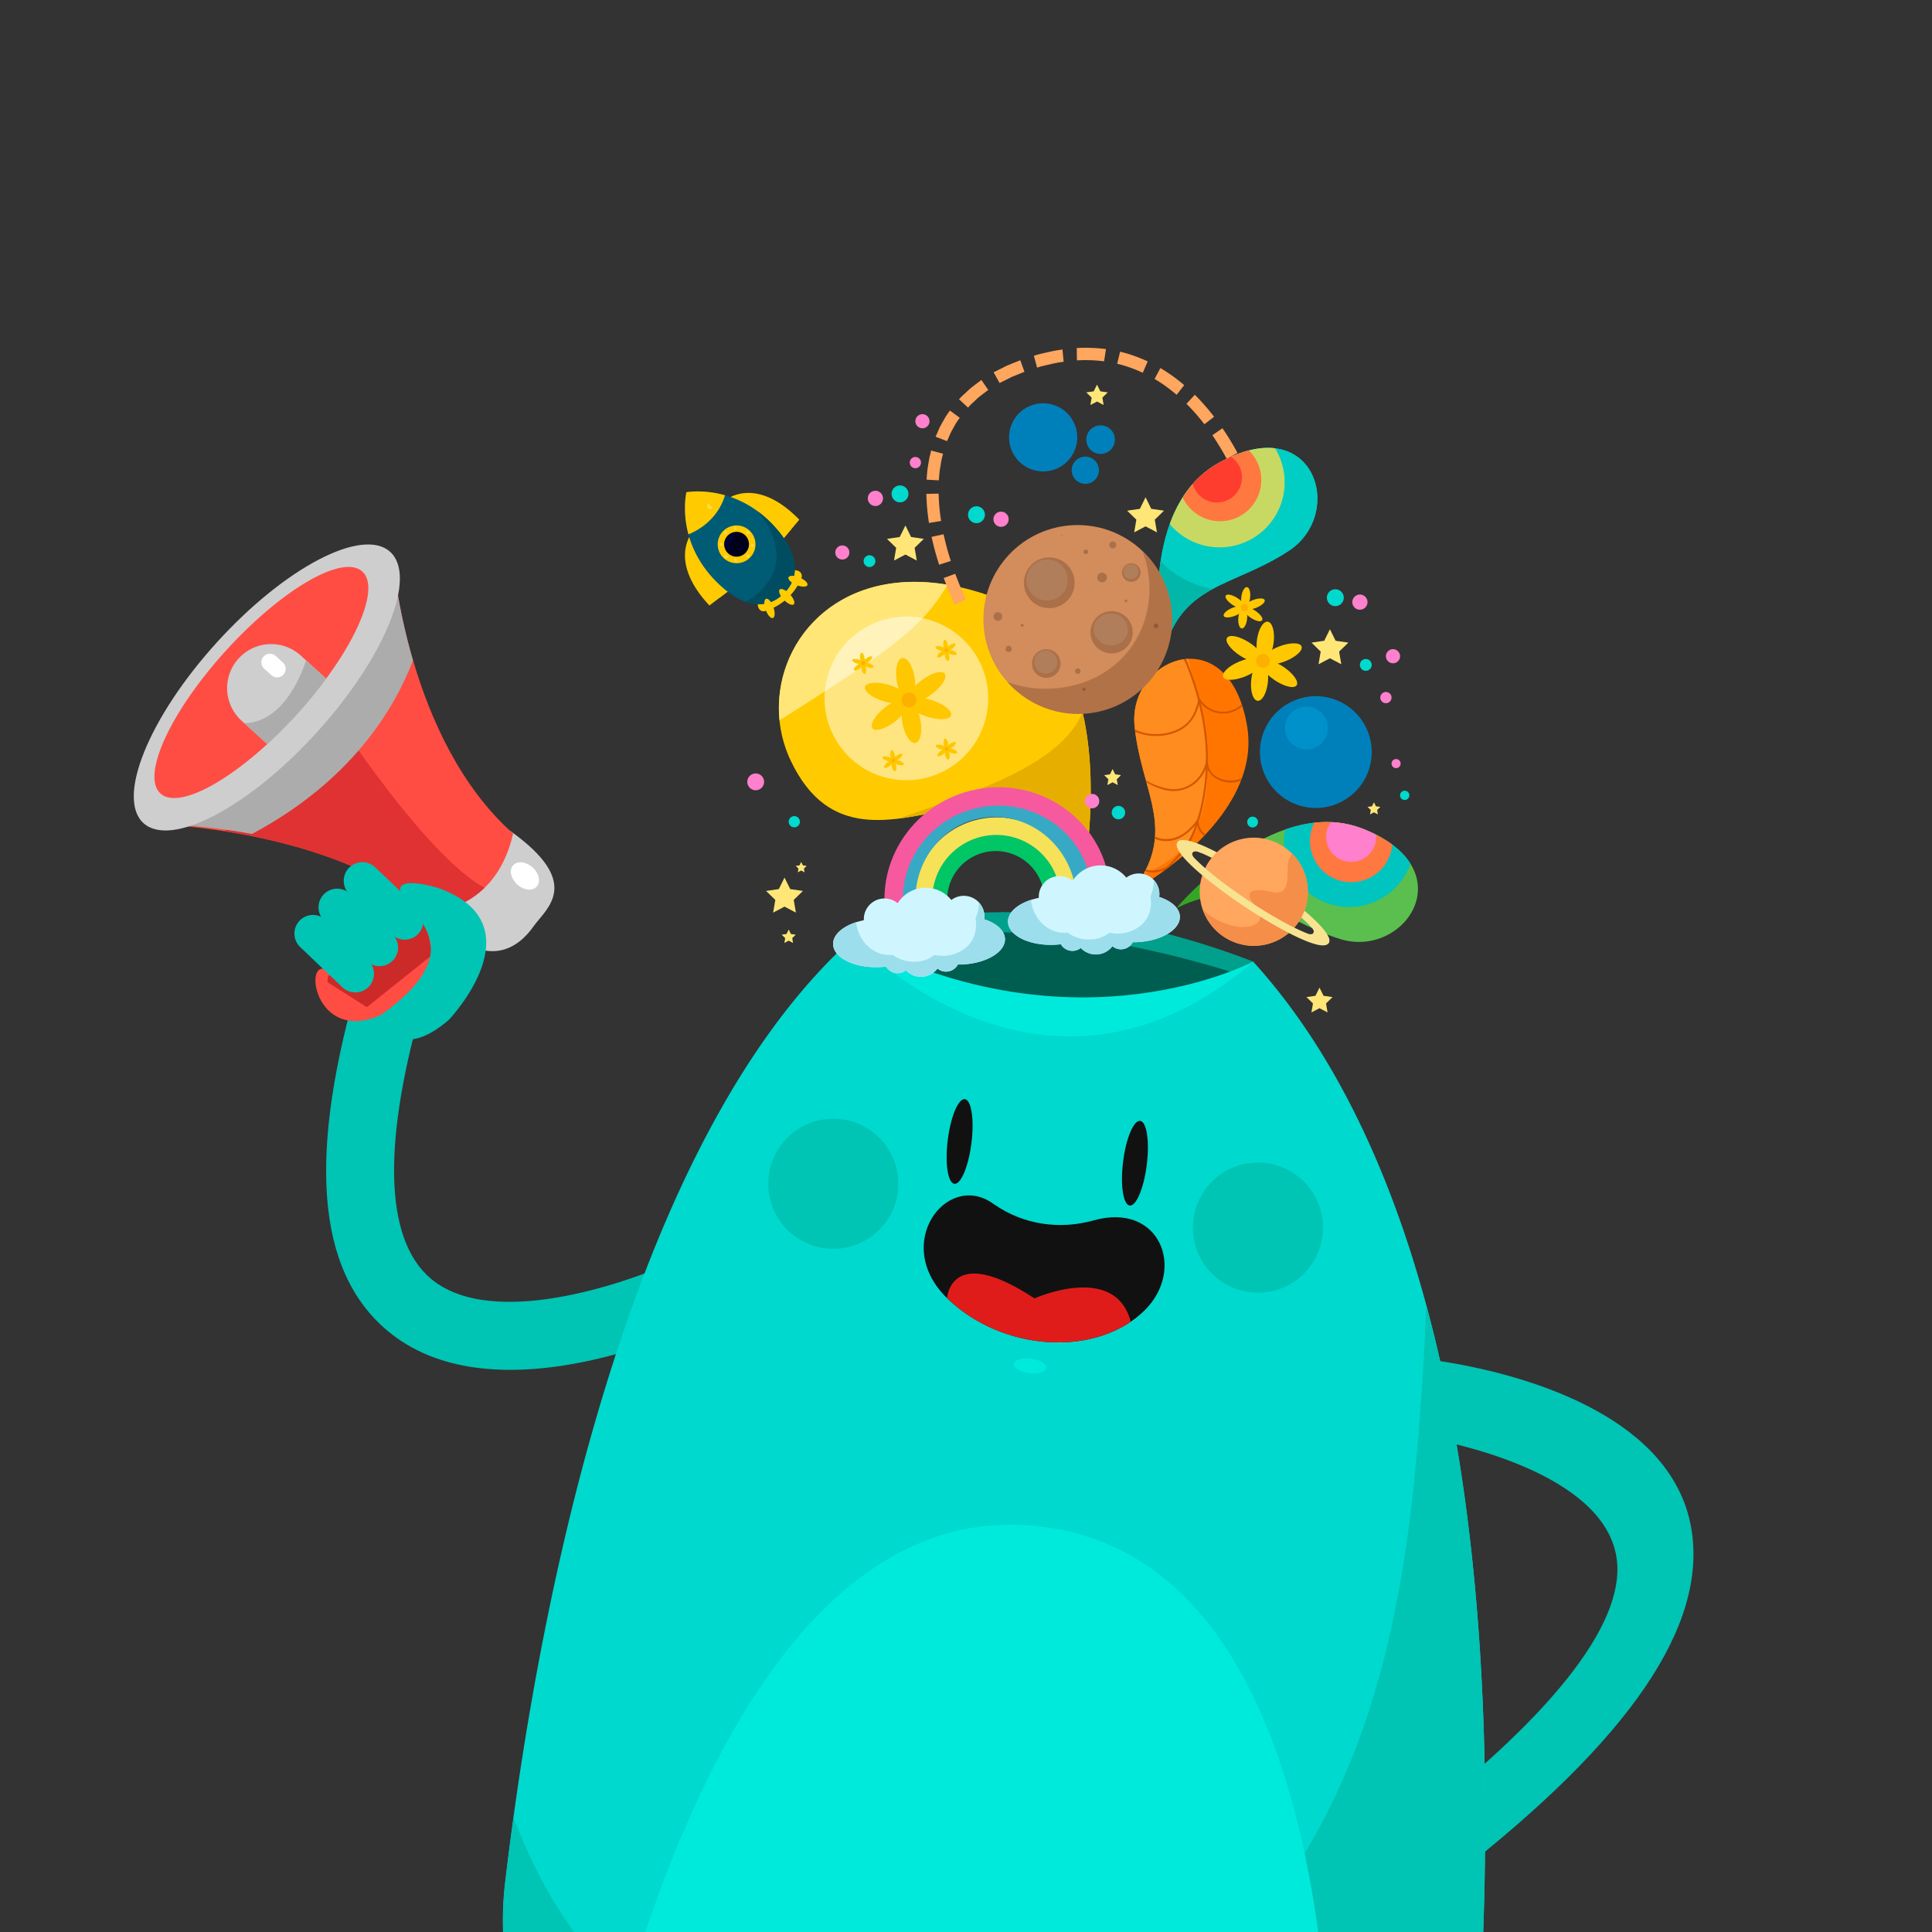 <svg id="youtuber" xmlns="http://www.w3.org/2000/svg" xmlns:xlink="http://www.w3.org/1999/xlink" viewBox="0 0 1200 1200"><rect x="0" y="0" width="1200" height="1200" fill="#333333" stroke="none"/><defs><style>.cls-1{fill:none;}.cls-2{fill:#00cdc4;}.cls-3{clip-path:url(#clip-path);}.cls-4{fill:#5abf4e;}.cls-5{fill:#00c4bf;}.cls-6{fill:#ff783f;}.cls-7{fill:#ff80cc;}.cls-8{fill:#33a623;}.cls-9{fill:#00c4b4;}.cls-10{fill:#00d9cd;}.cls-11{clip-path:url(#clip-path-2);}.cls-12{fill:#00eadc;}.cls-13{fill:#111;}.cls-14{clip-path:url(#clip-path-3);}.cls-15{fill:#e01c1b;}.cls-16{fill:#00a08c;}.cls-17{fill:#005e50;}.cls-18{fill:#ffcb00;}.cls-19{fill:#e6af00;}.cls-20{fill:#ffe677;}.cls-21,.cls-43,.cls-57{fill:#fff;}.cls-21{opacity:0.5;}.cls-22{fill:#ffc700;}.cls-23{fill:#fcb000;}.cls-24{fill:#ff7500;}.cls-25{fill:#ff8c1e;}.cls-26{clip-path:url(#clip-path-4);}.cls-27{fill:#d35700;}.cls-28{fill:#0080bb;}.cls-29{fill:#0091cb;}.cls-30,.cls-51{fill:#ffa65f;}.cls-31{clip-path:url(#clip-path-5);}.cls-32{fill:#c8d963;}.cls-33{fill:#ff3d2f;}.cls-34{fill:#00b7aa;}.cls-35{fill:#005b75;}.cls-36{fill:#004d61;}.cls-37{fill:#00001b;}.cls-38{fill:#000133;}.cls-39{fill:#ffdc37;}.cls-40{fill:#d38c5b;}.cls-41{fill:#b27247;}.cls-42{opacity:0.2;}.cls-43{opacity:0.1;}.cls-44{fill:#00c666;}.cls-45{fill:#f5e259;}.cls-46{fill:#38a9c4;}.cls-47{fill:#f6599e;}.cls-48{fill:#cff6ff;}.cls-49{fill:#9ddeed;}.cls-50{fill:#f8e391;}.cls-51,.cls-52{fill-rule:evenodd;}.cls-52{fill:#f48e48;}.cls-53{fill:#ff4d43;}.cls-54{fill:#cecece;}.cls-55{fill:#e03232;}.cls-56{fill:#acacac;}.cls-58{fill:#cc2929;}</style><clipPath id="clip-path"><path id="SVGID" class="cls-1" d="M731,563.84s59.63-71.16,115.68-49c63.57,25.13,25.93,81-14.41,68.38S773.92,542.58,731,563.84Z"/></clipPath><clipPath id="clip-path-2"><path id="SVGID-2" data-name="SVGID" class="cls-1" d="M773.48,592c77.29,81.29,163.14,255.65,147,627.39a205.45,205.45,0,0,1-131.89,182.87c-106.32,40.65-264.08,65.57-403.76-52.71a205.4,205.4,0,0,1-71-181c18.19-153.18,71.09-453.3,214-584.09C598.59,519.74,707.38,522.5,773.48,592Z"/></clipPath><clipPath id="clip-path-3"><path id="SVGID-3" data-name="SVGID" class="cls-1" d="M679.3,758c-21.17,5.94-43.6,2.71-61.78-9.92l-.86-.61c-28.7-20.17-63,25.29-28.35,58.89s93.09,36.59,122.59,7.57C736.7,788.51,720.49,746.44,679.3,758Z"/></clipPath><clipPath id="clip-path-4"><path id="SVGID-4" data-name="SVGID" class="cls-1" d="M702.87,553.89s81.87-43.75,71.7-103.16c-11.55-67.37-74-42-69.88.08S732.48,516.25,702.87,553.89Z"/></clipPath><clipPath id="clip-path-5"><path id="SVGID-5" data-name="SVGID" class="cls-2" d="M722,408.41s-17.76-91.12,34.73-120.73c59.54-33.58,79.28,30.85,44.06,54.24S732.45,361.69,722,408.41Z"/></clipPath></defs><title>banner-youtuber</title><g class="cls-3"><path class="cls-4" d="M731,563.84s59.63-71.16,115.68-49c63.57,25.13,25.93,81-14.41,68.38S773.92,542.58,731,563.84Z"/><circle class="cls-5" cx="837.99" cy="522.9" r="40.41" transform="translate(-117.03 270.72) rotate(-17.17)"/><circle class="cls-6" cx="839.24" cy="522.28" r="25.63" transform="translate(-48.84 956.36) rotate(-57.94)"/><path class="cls-7" d="M853.67,525.6A15.54,15.54,0,1,1,845,505.39,15.54,15.54,0,0,1,853.67,525.6Z"/><path class="cls-8" d="M777.24,543.16a54.31,54.31,0,0,1-.45-17.84C750.08,541.09,731,563.84,731,563.84c21.83-10.81,37.21-8.88,52.37-2.71A71.85,71.85,0,0,1,777.24,543.16Z"/></g><path class="cls-9" d="M294.45,849.32c64.72,9.25,139.82-26.31,150.45-31.56L426.27,780c-30.83,15.16-119.43,47.25-158.66,14.19-29.2-24.62-30.43-85.74-3.55-176.78l-40.39-11.92c-32.9,111.44-27.39,183.71,16.86,220.95C256.15,839.58,274.83,846.51,294.45,849.32Z"/><path class="cls-9" d="M1025.77,901.78c-44.85-46.62-133-57-145.68-58.22l-14.48,46.6c36.63,3.72,133,25.23,138.73,79.44,4.28,40.35-42.43,98.84-135.09,169.14l23.2,34.9c113.43-86.06,165.39-157.59,158.84-218.67C1049,933.4,1039.36,915.92,1025.77,901.78Z"/><path class="cls-10" d="M920.51,1219.42c15.78-364.07-66.24-538.81-142.23-622.23l-.19.13c-23.76,15.45-49.59,28-78,31.9-24.93,3.42-50.85-.27-75.44-4.84-34.14-6.33-70.5-17.83-94.49-42-.8.7-1.59,1.4-2.37,2.11-142.87,130.79-195.77,430.91-214,584.09a205.4,205.4,0,0,0,71,181c139.68,118.28,297.44,93.36,403.76,52.71A205.45,205.45,0,0,0,920.51,1219.42Z"/><path class="cls-9" d="M920.51,1219.42c7.69-177.6-7.89-310.13-34.68-409q-.51,14.7-1.33,29.32c-6.34,112-18.3,226-81,322.27-29.22,44.84-66.47,81.82-116.06,103.29-46.7,20.21-98.38,25.93-148.84,23.3-46.09-2.4-92-13.1-130.81-39-32.88-21.9-57.49-53.68-74.91-88.8-5.16-10.41-9.75-21-13.89-31.86-1.94,14-3.63,27.32-5.09,39.63a205.4,205.4,0,0,0,71,181c139.68,118.28,297.44,93.36,403.76,52.71A205.45,205.45,0,0,0,920.51,1219.42Z"/><g class="cls-11"><path class="cls-12" d="M361,1357.73s68.09-436.52,286-409.51c221.16,27.4,176.46,474.42,176.46,474.42S518.92,1521.81,361,1357.73Z"/></g><path class="cls-13" d="M603.39,709.91c-1.8,14.52-6.55,25.88-10.61,25.37s-5.91-12.68-4.11-27.19,6.56-25.88,10.62-25.38S605.19,695.39,603.39,709.91Z"/><path class="cls-13" d="M712.29,723.4c-1.8,14.52-6.56,25.88-10.62,25.38s-5.9-12.68-4.1-27.2,6.55-25.88,10.61-25.38S714.09,708.89,712.29,723.4Z"/><path class="cls-13" d="M679.3,758c-21.17,5.94-43.6,2.71-61.78-9.92l-.86-.61c-28.7-20.17-63,25.29-28.35,58.89s93.09,36.59,122.59,7.57C736.7,788.51,720.49,746.44,679.3,758Z"/><g class="cls-14"><path class="cls-15" d="M588.07,807.67s.66-36.66,54.45-1.22c0,0,50.82-22.82,60,15.26C702.56,821.71,650.91,862.1,588.07,807.67Z"/></g><path class="cls-9" d="M821.62,765.37a40.39,40.39,0,1,1-33.24-42.65A40.39,40.39,0,0,1,821.62,765.37Z"/><path class="cls-9" d="M557.86,738.15a40.39,40.39,0,1,1-33.24-42.65A40.4,40.4,0,0,1,557.86,738.15Z"/><path class="cls-12" d="M629.7,847.11c-.31,2.49,3.94,5.06,9.48,5.75s10.3-.77,10.61-3.26-3.94-5.05-9.49-5.74S630,844.63,629.7,847.11Z"/><path class="cls-16" d="M530.2,582.41s94.33-44.14,248.08,14.78C778.28,597.19,668.26,696,530.2,582.41Z"/><path class="cls-17" d="M543.33,591.61s69.18-35.49,224.23,12.93C767.56,604.54,684.54,679.73,543.33,591.61Z"/><path class="cls-18" d="M667.76,571.88S711.62,403.11,613,369.45,463.71,414.89,491.19,472.58C538.84,572.62,650.62,419.22,667.76,571.88Z"/><path class="cls-19" d="M669.51,448.09c-7.14,12.09-18.36,20.33-30.26,27.3-15.71,9.21-32.83,15.84-49.92,22Q573.6,503,557.79,508.48c47.57-5.67,98.81-36,110,63.4,0,0,18.26-70.34,4.67-129.26C671.54,444.46,670.58,446.28,669.51,448.09Z"/><path class="cls-20" d="M506.67,433.05c15.64-10.22,31.64-20.15,46.44-31.6,13.55-10.48,23.65-19.69,32.63-33.73.68-1.06,1.34-2.14,2-3.23l.33-.58c.13-.25.24-.5.36-.74-69.63-11.68-109,37-104.25,84.21C491.73,442.72,499.22,437.92,506.67,433.05Z"/><circle class="cls-21" cx="562.96" cy="433.83" r="50.82" transform="translate(-147.74 428.1) rotate(-37.16)"/><path class="cls-22" d="M568.1,421c1.14,7.29-.45,13.58-3.53,14.06s-6.51-5-7.64-12.32.45-13.57,3.53-14.05S567,413.73,568.1,421Z"/><path class="cls-22" d="M579.09,430.91c-6.16,4.75-12.73,6.78-14.68,4.54s1.45-7.89,7.61-12.63,12.73-6.78,14.68-4.54S585.24,426.17,579.09,430.91Z"/><path class="cls-22" d="M575.33,445c-7.38-2.47-12.46-6.7-11.36-9.45s8-3,15.37-.5,12.46,6.7,11.36,9.45S582.71,447.44,575.33,445Z"/><path class="cls-22" d="M560.54,449.34c-1.33-7.25.08-13.57,3.16-14.13s6.64,4.88,8,12.13-.08,13.57-3.15,14.12S561.88,456.59,560.54,449.34Z"/><path class="cls-22" d="M549.29,439.71c6-4.88,12.54-7.07,14.56-4.88s-1.25,7.92-7.27,12.8S544,454.7,542,452.51,543.26,444.59,549.29,439.71Z"/><path class="cls-22" d="M552.66,425.57c7.45,2.3,12.65,6.4,11.62,9.17s-7.91,3.17-15.36.87-12.65-6.4-11.62-9.17S545.21,423.28,552.66,425.57Z"/><path class="cls-23" d="M569.11,433.78a4.61,4.61,0,1,1-5.2-3.53A4.45,4.45,0,0,1,569.11,433.78Z"/><path class="cls-22" d="M537,408.51c.28,1.81-.11,3.37-.88,3.49s-1.62-1.25-1.9-3.06.11-3.37.88-3.49S536.7,406.7,537,408.51Z"/><path class="cls-22" d="M539.71,411c-1.53,1.18-3.16,1.68-3.65,1.13s.36-2,1.89-3.14,3.17-1.69,3.65-1.13S541.24,409.79,539.71,411Z"/><path class="cls-22" d="M538.78,414.46c-1.84-.61-3.1-1.66-2.83-2.34s2-.74,3.82-.13,3.1,1.67,2.83,2.35S540.61,415.08,538.78,414.46Z"/><path class="cls-22" d="M535.1,415.55c-.33-1.8,0-3.37.78-3.51s1.66,1.21,2,3,0,3.38-.79,3.51S535.43,417.35,535.1,415.55Z"/><path class="cls-22" d="M532.3,413.16c1.5-1.22,3.12-1.76,3.62-1.22s-.31,2-1.81,3.19-3.12,1.75-3.62,1.21S530.8,414.37,532.3,413.16Z"/><path class="cls-22" d="M533.14,409.64c1.85.57,3.15,1.59,2.89,2.28s-2,.79-3.82.22-3.14-1.59-2.89-2.28S531.29,409.07,533.14,409.64Z"/><path class="cls-23" d="M537.23,411.68a1.15,1.15,0,1,1-1.29-.88A1.11,1.11,0,0,1,537.23,411.68Z"/><path class="cls-22" d="M588.71,400.45c.29,1.81-.11,3.38-.87,3.5s-1.62-1.25-1.9-3.06.11-3.38.87-3.5S588.43,398.64,588.71,400.45Z"/><path class="cls-22" d="M591.44,402.91c-1.53,1.18-3.16,1.69-3.64,1.13s.36-2,1.89-3.14,3.16-1.68,3.65-1.13S593,401.74,591.44,402.91Z"/><path class="cls-22" d="M590.51,406.41c-1.83-.61-3.1-1.67-2.82-2.35s2-.74,3.82-.12,3.1,1.66,2.82,2.34S592.35,407,590.51,406.41Z"/><path class="cls-22" d="M586.83,407.5c-.33-1.81,0-3.38.79-3.52s1.65,1.22,2,3,0,3.37-.78,3.51S587.17,409.3,586.83,407.5Z"/><path class="cls-22" d="M584,405.1c1.49-1.21,3.12-1.76,3.62-1.21s-.31,2-1.81,3.18-3.12,1.76-3.62,1.21S582.54,406.32,584,405.1Z"/><path class="cls-22" d="M584.87,401.59c1.86.57,3.15,1.59,2.89,2.28s-2,.78-3.81.21-3.15-1.59-2.89-2.28S583,401,584.87,401.59Z"/><path class="cls-23" d="M589,403.63a1.14,1.14,0,0,1-2.25.35,1.14,1.14,0,0,1,2.25-.35Z"/><path class="cls-22" d="M588.9,461.72c.28,1.81-.11,3.38-.88,3.5s-1.61-1.25-1.9-3.06.12-3.38.88-3.5S588.62,459.91,588.9,461.72Z"/><path class="cls-22" d="M591.63,464.18c-1.53,1.18-3.16,1.69-3.65,1.13s.37-2,1.9-3.14,3.16-1.68,3.65-1.13S593.16,463,591.63,464.18Z"/><path class="cls-22" d="M590.7,467.68c-1.83-.61-3.1-1.67-2.82-2.35s2-.74,3.82-.12,3.09,1.66,2.82,2.35S592.53,468.29,590.7,467.68Z"/><path class="cls-22" d="M587,468.77c-.33-1.81,0-3.38.79-3.52s1.65,1.22,2,3,0,3.37-.78,3.51S587.35,470.57,587,468.77Z"/><path class="cls-22" d="M584.22,466.37c1.5-1.21,3.12-1.76,3.62-1.21s-.31,2-1.8,3.18-3.12,1.76-3.62,1.22S582.73,467.59,584.22,466.37Z"/><path class="cls-22" d="M585.06,462.86c1.85.57,3.15,1.59,2.89,2.28s-2,.78-3.82.21-3.14-1.59-2.89-2.28S583.21,462.29,585.06,462.86Z"/><path class="cls-23" d="M589.15,464.9a1.15,1.15,0,0,1-2.26.35,1.15,1.15,0,0,1,2.26-.35Z"/><path class="cls-22" d="M555.74,469c.28,1.81-.11,3.38-.88,3.5s-1.61-1.25-1.9-3.06.12-3.38.88-3.5S555.46,467.15,555.74,469Z"/><path class="cls-22" d="M558.47,471.43c-1.53,1.17-3.16,1.68-3.65,1.12s.37-2,1.9-3.14,3.16-1.68,3.65-1.13S560,470.25,558.47,471.43Z"/><path class="cls-22" d="M557.54,474.92c-1.83-.61-3.1-1.67-2.82-2.35s2-.74,3.82-.12,3.1,1.66,2.82,2.35S559.38,475.53,557.54,474.92Z"/><path class="cls-22" d="M553.86,476c-.33-1.81,0-3.38.79-3.52s1.65,1.22,2,3,0,3.37-.78,3.51S554.19,477.81,553.86,476Z"/><path class="cls-22" d="M551.06,473.61c1.5-1.21,3.12-1.76,3.62-1.21s-.3,2-1.8,3.18-3.12,1.76-3.62,1.22S549.57,474.83,551.06,473.61Z"/><path class="cls-22" d="M551.9,470.1c1.85.57,3.15,1.59,2.89,2.28s-2,.78-3.82.21-3.14-1.59-2.88-2.28S550.05,469.53,551.9,470.1Z"/><path class="cls-23" d="M556,472.14a1.14,1.14,0,1,1-1.29-.88A1.11,1.11,0,0,1,556,472.14Z"/><path class="cls-24" d="M702.87,553.89s81.87-43.75,71.7-103.16c-11.55-67.37-74-42-69.88.08S732.48,516.25,702.87,553.89Z"/><path class="cls-25" d="M710.55,542.39c64.46-22.9,31.36-111.27,27.62-133.17-18.25.75-35.71,18.69-33.48,41.59C708.35,488.43,727.68,511.1,710.55,542.39Z"/><g class="cls-26"><path class="cls-27" d="M733.42,404.65c0,2.18,2.5,5.9,3.26,7.8q2.07,5.15,3.83,10.39a171.24,171.24,0,0,1,5.89,22.26,137,137,0,0,1,.91,48.29,112.86,112.86,0,0,1-6,22.19c-2.83,7.29-7,12.88-12.35,18.51-9.66,10.16-20,20.57-34.09,23.93-.75.18-.43,1.34.32,1.16,13.77-3.28,24-13.17,33.53-23.1,4.57-4.77,8.93-9.48,11.79-15.51a99.3,99.3,0,0,0,7.11-22.33,134.22,134.22,0,0,0,1.15-46.19,164.1,164.1,0,0,0-5.68-25.14c-1.27-4.11-2.69-8.18-4.23-12.2-.67-1.72-1.36-3.44-2.07-5.14-.48-1.16-2.17-3.68-2.17-4.92a.6.6,0,0,0-1.2,0Z"/><path class="cls-27" d="M701.32,432.89c-3.56,4.51-6.83,9.73-3.56,15.37,3.14,5.42,9.89,7.81,15.73,8.58,7.57,1,16-.47,22.23-5,5.74-4.14,8.26-10.51,9.78-17.19l-1.1.15a17.91,17.91,0,0,0,24.25,6c10-5.75,12.58-17.73,9.28-28.13-.24-.74-1.4-.42-1.16.31,3,9.38,1.11,20.17-7.46,26a16.76,16.76,0,0,1-23.87-4.76.61.61,0,0,0-1.1.14c-1.21,5.31-3,10.77-7,14.64-4.47,4.27-10.78,6.43-16.87,6.88-5.54.4-11.43-.45-16.29-3.22-2.73-1.55-5.49-4.1-6.32-7.26-1.17-4.46,1.78-8.37,4.35-11.63.48-.61-.37-1.46-.85-.85Z"/><path class="cls-27" d="M699.8,470.34c.24,5.62,3.46,9.75,8,12.87,5.42,3.76,12.44,7.38,19.08,8.05,11.5,1.16,21.39-7.17,23.39-18.29l-1.18-.16c-.2,9.8,11.3,15.27,19.82,12.72,11.49-3.44,15.43-15.71,14.62-26.57,0-.77-1.25-.77-1.2,0,.67,9-1.56,18.72-9.81,23.66-8,4.82-22.46,1.41-22.23-9.81,0-.66-1.06-.84-1.18-.16-1.79,10-10.34,18-20.83,17.51-9.93-.48-26.76-8.54-27.25-19.82,0-.77-1.24-.77-1.2,0Z"/><path class="cls-27" d="M710.06,500.7c-4.92,8-.27,17.87,8.29,20.72,10.82,3.61,19.76-3,26-11.2l-1.11-.31c.3,5.15,2.89,9.55,8.22,10.64,6,1.23,11.33-2.36,15.54-6.28.57-.53-.28-1.37-.85-.85-3.12,2.91-6.6,5.58-11,6-6.27.65-10.37-3.49-10.73-9.53a.61.61,0,0,0-1.12-.3c-5.29,6.92-12,12.57-21.3,11.38s-16.37-10.9-10.95-19.68c.41-.66-.63-1.27-1-.61Z"/><path class="cls-27" d="M706.19,532.54c-.91,4.17,1.68,7.61,5.65,8.81,5.53,1.68,11.61-.41,16.06-3.73.61-.46,0-1.5-.61-1a19.27,19.27,0,0,1-9.62,4c-4.7.52-11.72-1.33-10.32-7.69.17-.75-1-1.07-1.16-.32Z"/></g><circle class="cls-28" cx="817.29" cy="467.06" r="34.71" transform="translate(-108.06 294.34) rotate(-19.17)"/><circle class="cls-28" cx="647.89" cy="271.62" r="21.17" transform="translate(163.13 780.1) rotate(-69.11)"/><path class="cls-28" d="M692.4,274.15a8.87,8.87,0,1,1-7.71-9.9A8.87,8.87,0,0,1,692.4,274.15Z"/><path class="cls-28" d="M669.49,285A8.44,8.44,0,1,1,667,296.63,8.44,8.44,0,0,1,669.49,285Z"/><circle class="cls-29" cx="811.46" cy="452.17" r="13.29" transform="translate(-106.31 595.78) rotate(-38.02)"/><path class="cls-22" d="M791.09,399.07c-.84,6.78-3.86,12-6.73,11.64s-4.53-6.15-3.69-12.94,3.85-12,6.73-11.64S791.93,392.28,791.09,399.07Z"/><path class="cls-22" d="M798.37,410.7c-6.7,2.66-13.08,2.81-14.26.31s3.31-6.67,10-9.34,13.09-2.8,14.26-.31S805.07,408,798.37,410.7Z"/><path class="cls-22" d="M791.45,422.29c-6-4.08-9.43-9.15-7.74-11.32s7.88-.62,13.84,3.46,9.42,9.15,7.74,11.32S797.4,426.38,791.45,422.29Z"/><path class="cls-22" d="M777.13,422.43c.66-6.81,3.53-12.1,6.41-11.81s4.69,6,4,12.85-3.53,12.1-6.41,11.81S776.48,429.24,777.13,422.43Z"/><path class="cls-22" d="M769.53,411c6.63-2.83,13-3.12,14.24-.66s-3.12,6.76-9.75,9.58-13,3.12-14.23.66S762.91,413.79,769.53,411Z"/><path class="cls-22" d="M776.14,399.21c6.07,3.94,9.66,8.93,8,11.14s-7.86.81-13.93-3.13-9.66-8.93-8-11.15S770.07,395.26,776.14,399.21Z"/><path class="cls-23" d="M788.73,410.71a4.27,4.27,0,1,1-3.74-4.47A4.13,4.13,0,0,1,788.73,410.71Z"/><path class="cls-22" d="M776.45,371.43c-.44,3.55-2,6.27-3.51,6.08s-2.37-3.21-1.93-6.76,2-6.27,3.52-6.08S776.89,367.88,776.45,371.43Z"/><path class="cls-22" d="M780.26,377.51c-3.5,1.39-6.84,1.46-7.45.16s1.73-3.49,5.23-4.88,6.84-1.47,7.45-.16S783.76,376.11,780.26,377.51Z"/><path class="cls-22" d="M776.64,383.56c-3.11-2.13-4.92-4.78-4-5.91s4.12-.33,7.23,1.81,4.93,4.78,4,5.91S779.76,385.7,776.64,383.56Z"/><path class="cls-22" d="M769.16,383.63c.34-3.55,1.84-6.32,3.35-6.16s2.45,3.15,2.11,6.71-1.84,6.32-3.35,6.17S768.82,387.19,769.16,383.63Z"/><path class="cls-22" d="M765.19,377.65c3.46-1.48,6.79-1.63,7.44-.35s-1.63,3.53-5.09,5-6.79,1.63-7.44.34S761.73,379.12,765.19,377.65Z"/><path class="cls-22" d="M768.64,371.5c3.17,2.06,5.05,4.67,4.2,5.82s-4.1.43-7.27-1.63-5.05-4.67-4.2-5.83S765.48,369.44,768.64,371.5Z"/><path class="cls-23" d="M775.23,377.51a2.24,2.24,0,1,1-2-2.33A2.17,2.17,0,0,1,775.23,377.51Z"/><path class="cls-12" d="M529.6,582.48S647.51,710,778.89,597C778.89,597,669,656.22,529.6,582.48Z"/><path class="cls-30" d="M772.63,289.12l-6.88,3.3a146.36,146.36,0,0,1,6.53,15.76l7.25-2.4A151.38,151.38,0,0,0,772.63,289.12Z"/><path class="cls-30" d="M759.31,266l-6.3,4.31a163,163,0,0,1,8.92,14.65l6.71-3.63A170.25,170.25,0,0,0,759.31,266Z"/><path class="cls-30" d="M742.12,245.2l-5.19,5.61a127.64,127.64,0,0,1,11.16,12.71l6-4.67A136,136,0,0,0,742.12,245.2Z"/><path class="cls-30" d="M720.75,228.61l-3.63,6.76a96.23,96.23,0,0,1,13.7,9.85l4.72-6A103.38,103.38,0,0,0,720.75,228.61Z"/><path class="cls-30" d="M695.72,218.44l-1.84,7.48a84.24,84.24,0,0,1,15.91,5.62l3.07-7.06A91.1,91.1,0,0,0,695.72,218.44Z"/><path class="cls-30" d="M668.79,216.18l.09,7.67a89.73,89.73,0,0,1,16.87.57l1.21-7.6A97.69,97.69,0,0,0,668.79,216.18Z"/><path class="cls-30" d="M642.17,221l2,7.37c2.66-1,5.45-1.44,8.18-2.13a75.26,75.26,0,0,1,8.3-1.53l-.73-7.62a84.33,84.33,0,0,0-8.95,1.63C648,219.42,645,220,642.17,221Z"/><path class="cls-30" d="M617.16,231.24l3.72,6.67,7.57-3.8,7.87-3.18-2.62-7.17c-2.8,1.13-5.62,2.22-8.4,3.4Z"/><path class="cls-30" d="M595.67,248l5.62,5.17a26.41,26.41,0,0,1,2.92-3l3-2.84c2.13-1.79,4.42-3.41,6.62-5.13L609.55,236c-2.42,1.88-4.92,3.65-7.27,5.63l-3.37,3.14A31.45,31.45,0,0,0,595.67,248Z"/><path class="cls-30" d="M581.11,271.25l7.11,2.77,1.69-3.8.84-1.9c.32-.62.68-1.21,1-1.81l2-3.61c.73-1.18,1.59-2.27,2.37-3.41L590,255c-.87,1.27-1.82,2.5-2.63,3.81l-2.29,4c-.37.68-.77,1.34-1.12,2L583,267Z"/><path class="cls-30" d="M575.49,297.91l7.62.46c.31-2.79.38-5.62.94-8.37.23-1.37.43-2.76.69-4.13l1-4.07-7.38-1.95-1.1,4.46c-.29,1.5-.51,3-.77,4.52C575.91,291.84,575.81,294.88,575.49,297.91Z"/><path class="cls-30" d="M577,324.8l7.54-1.2a130.68,130.68,0,0,1-1.54-17l-7.63.16A136.51,136.51,0,0,0,577,324.8Z"/><path class="cls-30" d="M583.3,350.76l7.27-2.34a169.17,169.17,0,0,1-4.48-16.58l-7.46,1.61C579.86,339.32,581.5,345.07,583.3,350.76Z"/><path class="cls-30" d="M593.06,375.52l6.9-3.26c-2.44-5.19-4.65-10.5-6.65-15.88L586.15,359C588.23,364.61,590.52,370.11,593.06,375.52Z"/><path id="SVGID-6" data-name="SVGID" class="cls-2" d="M722,408.41s-17.76-91.12,34.73-120.73c59.54-33.58,79.28,30.85,44.06,54.24S732.45,361.69,722,408.41Z"/><g class="cls-31"><path class="cls-2" d="M722,408.41s-17.76-91.12,34.73-120.73c59.54-33.58,79.28,30.85,44.06,54.24S732.45,361.69,722,408.41Z"/><circle class="cls-32" cx="757.48" cy="299.52" r="40.41" transform="translate(67.38 732.24) rotate(-53.66)"/><circle class="cls-6" cx="757.79" cy="298.16" r="25.63" transform="translate(-10.78 567.31) rotate(-40.78)"/><path class="cls-33" d="M769.45,289a15.54,15.54,0,1,1-21.15-6A15.53,15.53,0,0,1,769.45,289Z"/><path class="cls-34" d="M735,359.48a54.45,54.45,0,0,1-14.15-10.88c-4.56,30.67,1.12,59.81,1.12,59.81,5.34-23.76,16.52-34.5,30.85-42.39A72.25,72.25,0,0,1,735,359.48Z"/></g><path class="cls-18" d="M490.29,356.31s1.85-3.52,5.91-1.52a3.32,3.32,0,0,1,1.56,4.24,35.52,35.52,0,0,1-22.58,20.51,3.22,3.22,0,0,1-3.43-1c-1-1.28-1.8-3.42.18-6.46Z"/><path class="cls-18" d="M453.92,308.78s17.65-11.63,42.54,14L486.3,334.89Z"/><path class="cls-18" d="M480.14,317.39A52.63,52.63,0,0,0,456,307.76a13.74,13.74,0,0,0-2.09,1l32.38,26.11,5.17-6.18A57.32,57.32,0,0,0,480.14,317.39Z"/><path class="cls-18" d="M428.61,332.94s-12.45,17.08,12,43.14l12.59-9.58Z"/><path class="cls-18" d="M436,359.53A52.49,52.49,0,0,1,427.49,335a12.88,12.88,0,0,1,1.12-2l24.55,33.56-6.41,4.88A57.21,57.21,0,0,1,436,359.53Z"/><path class="cls-35" d="M426.34,305.73s-7.2,29.95,18.84,55.82,41.3,7.22,41.3,7.22,19.34-14.37-5.27-41.59S426.34,305.73,426.34,305.73Z"/><path class="cls-36" d="M470.71,317.65c8.14,9.45,13.18,21.67,11.15,33.17-1.53,8.69-9.37,17.85-18.74,22.94,15,5.25,23.36-5,23.36-5s19.34-14.37-5.27-41.59A70.8,70.8,0,0,0,470.71,317.65Z"/><path class="cls-18" d="M450.32,307.6c-13.57-3.85-24-1.87-24-1.87s-2.72,11.38,1.27,26.17C438.7,327.38,447.09,318.63,450.32,307.6Z"/><path class="cls-18" d="M466,330a11.73,11.73,0,1,1-16.59-.39A11.74,11.74,0,0,1,466,330Z"/><path class="cls-37" d="M463.08,332.73a7.71,7.71,0,1,1-10.9-.26A7.72,7.72,0,0,1,463.08,332.73Z"/><path class="cls-38" d="M453.6,341a5.34,5.34,0,0,1,.89-4.63,16.71,16.71,0,0,0,1.85-2.72,4.3,4.3,0,0,0,.25-1.32,5.2,5.2,0,1,0-2.07,10.18A3.59,3.59,0,0,1,453.6,341Z"/><path class="cls-39" d="M442.73,315.62a2.07,2.07,0,0,1-2.92-.06,2.09,2.09,0,0,1,.07-2.93"/><path class="cls-39" d="M451.34,330.09a1,1,0,0,1,0,1.47,1,1,0,1,1,0-1.47Z"/><path class="cls-39" d="M457.47,327.43a1,1,0,1,1-1.48,0A1,1,0,0,1,457.47,327.43Z"/><path class="cls-39" d="M465.18,330a1,1,0,0,1,0,1.47,1,1,0,1,1-1.44-1.51A1,1,0,0,1,465.18,330Z"/><path class="cls-39" d="M468.1,338a1,1,0,1,1-1.48,0A1,1,0,0,1,468.1,338Z"/><path class="cls-39" d="M465.19,344.6a1,1,0,0,1,0,1.47,1,1,0,1,1,0-1.47Z"/><path class="cls-39" d="M457.61,347.24a1,1,0,0,1-1.52,1.44,1,1,0,0,1,0-1.47A1.05,1.05,0,0,1,457.61,347.24Z"/><path class="cls-39" d="M451.7,345a1,1,0,1,1-1.51,1.44A1,1,0,0,1,451.7,345Z"/><path class="cls-39" d="M448.58,337.35a1,1,0,1,1-1.51,1.44,1,1,0,0,1,0-1.47A1,1,0,0,1,448.58,337.35Z"/><path class="cls-18" d="M496.59,358.67c3.24,1.33,5.44,3.47,4.9,4.77s-3.59,1.26-6.83-.08-5.44-3.47-4.9-4.76S493.35,357.33,496.59,358.67Z"/><path class="cls-18" d="M490.5,369c2.42,2.54,3.56,5.38,2.54,6.35s-3.8-.31-6.22-2.84-3.55-5.38-2.54-6.35S488.08,366.43,490.5,369Z"/><path class="cls-18" d="M475.55,378.75c1.18,3.3,3.21,5.59,4.53,5.11s1.43-3.53.25-6.83-3.21-5.59-4.53-5.11S474.37,375.45,475.55,378.75Z"/><polygon class="cls-20" points="826.04 390.82 829.57 397.99 837.49 399.14 831.76 404.72 833.11 412.59 826.04 408.87 818.96 412.59 820.31 404.72 814.59 399.14 822.5 397.99 826.04 390.82"/><polygon class="cls-20" points="853.39 498.31 854.61 500.79 857.34 501.19 855.36 503.11 855.83 505.83 853.39 504.55 850.94 505.83 851.41 503.11 849.43 501.19 852.16 500.79 853.39 498.31"/><polygon class="cls-20" points="487.28 545.07 490.82 552.23 498.73 553.38 493 558.96 494.36 566.84 487.28 563.12 480.2 566.84 481.56 558.96 475.83 553.38 483.74 552.23 487.28 545.07"/><polygon class="cls-20" points="497.64 535.37 498.68 537.49 501.02 537.83 499.33 539.48 499.73 541.8 497.64 540.71 495.55 541.8 495.94 539.48 494.25 537.83 496.59 537.49 497.64 535.37"/><polygon class="cls-20" points="489.88 577.37 491.23 580.11 494.25 580.55 492.07 582.67 492.58 585.68 489.88 584.26 487.18 585.68 487.7 582.67 485.51 580.55 488.53 580.11 489.88 577.37"/><polygon class="cls-20" points="691.04 477.67 692.65 480.94 696.26 481.47 693.65 484.01 694.27 487.61 691.04 485.91 687.81 487.61 688.43 484.01 685.82 481.47 689.42 480.94 691.04 477.67"/><polygon class="cls-20" points="711.53 308.87 715.07 316.04 722.98 317.19 717.26 322.77 718.61 330.65 711.53 326.93 704.46 330.65 705.81 322.77 700.08 317.19 708 316.04 711.53 308.87"/><polygon class="cls-20" points="681.38 238.89 683.43 243.06 688.04 243.72 684.71 246.97 685.49 251.55 681.38 249.39 677.26 251.55 678.05 246.97 674.72 243.72 679.32 243.06 681.38 238.89"/><path class="cls-7" d="M864.31,433.29a3.49,3.49,0,1,1-3.48-3.49A3.48,3.48,0,0,1,864.31,433.29Z"/><path class="cls-7" d="M869.6,407.59a4.39,4.39,0,1,1-4.39-4.38A4.39,4.39,0,0,1,869.6,407.59Z"/><path class="cls-7" d="M572.05,287.31a3.49,3.49,0,1,1-3.48-3.48A3.48,3.48,0,0,1,572.05,287.31Z"/><path class="cls-7" d="M577.34,261.62a4.39,4.39,0,1,1-4.39-4.38A4.39,4.39,0,0,1,577.34,261.62Z"/><circle class="cls-7" cx="844.66" cy="373.99" r="4.73"/><circle class="cls-7" cx="867.14" cy="474.28" r="2.83"/><path class="cls-7" d="M474.6,485.62a5.22,5.22,0,1,1-5.22-5.22A5.22,5.22,0,0,1,474.6,485.62Z"/><path class="cls-7" d="M682.78,497.59a4.48,4.48,0,1,1-4.48-4.48A4.48,4.48,0,0,1,682.78,497.59Z"/><path class="cls-7" d="M783.37,564a2.55,2.55,0,1,1-2.55-2.54A2.55,2.55,0,0,1,783.37,564Z"/><path class="cls-7" d="M584.59,573.36a5.71,5.71,0,1,1-5.71-5.7A5.71,5.71,0,0,1,584.59,573.36Z"/><path class="cls-10" d="M834.64,371.19A5.24,5.24,0,1,1,829.4,366,5.25,5.25,0,0,1,834.64,371.19Z"/><circle class="cls-7" cx="621.77" cy="322.51" r="4.73"/><path class="cls-10" d="M611.75,319.71a5.24,5.24,0,1,1-5.24-5.24A5.25,5.25,0,0,1,611.75,319.71Z"/><path class="cls-10" d="M852,413a3.67,3.67,0,1,1-3.67-3.68A3.67,3.67,0,0,1,852,413Z"/><polygon class="cls-20" points="562.37 326.39 558.83 333.55 550.92 334.7 556.64 340.28 555.29 348.16 562.37 344.44 569.44 348.16 568.09 340.28 573.81 334.7 565.9 333.55 562.37 326.39"/><path class="cls-7" d="M518.81,343.16a4.38,4.38,0,1,0,4.38-4.38A4.39,4.39,0,0,0,518.81,343.16Z"/><path class="cls-7" d="M539,309.56a4.73,4.73,0,1,0,4.72-4.73A4.72,4.72,0,0,0,539,309.56Z"/><path class="cls-10" d="M553.76,306.76a5.25,5.25,0,1,0,5.24-5.24A5.25,5.25,0,0,0,553.76,306.76Z"/><circle class="cls-10" cx="540.07" cy="348.54" r="3.67"/><path class="cls-10" d="M781.36,510.58a3.34,3.34,0,1,1-3.33-3.33A3.33,3.33,0,0,1,781.36,510.58Z"/><path class="cls-10" d="M698.86,504.72a4.17,4.17,0,1,1-4.17-4.17A4.18,4.18,0,0,1,698.86,504.72Z"/><path class="cls-10" d="M496.83,510.38a3.48,3.48,0,1,1-3.47-3.47A3.47,3.47,0,0,1,496.83,510.38Z"/><path class="cls-10" d="M875.36,494a2.88,2.88,0,1,1-2.88-2.88A2.88,2.88,0,0,1,875.36,494Z"/><circle class="cls-40" cx="669.32" cy="384.55" r="58.48" transform="translate(-26.57 50.47) rotate(-4.23)"/><path class="cls-41" d="M709.69,342.48c11.31,30.11,0,66.28-33.32,80.08a71,71,0,0,1-50.5,1.14,58.42,58.42,0,1,0,83.82-81.22Z"/><path class="cls-42" d="M667.34,363.91a15.74,15.74,0,1,1-13.69-17.56A15.74,15.74,0,0,1,667.34,363.91Z"/><path class="cls-43" d="M663.07,361.83A12.78,12.78,0,1,1,652,347.58,12.79,12.79,0,0,1,663.07,361.83Z"/><path class="cls-42" d="M703.45,394.34a13.11,13.11,0,1,1-11.4-14.62A13.11,13.11,0,0,1,703.45,394.34Z"/><path class="cls-43" d="M700.52,392.25c-.67,5.45-5.95,9.29-11.78,8.56s-10-5.73-9.34-11.18,6-9.29,11.79-8.56S701.2,386.8,700.52,392.25Z"/><path class="cls-42" d="M658.66,413.21a8.86,8.86,0,1,1-7.7-9.87A8.86,8.86,0,0,1,658.66,413.21Z"/><path class="cls-43" d="M656.64,412.09a7.18,7.18,0,1,1-6.25-8A7.19,7.19,0,0,1,656.64,412.09Z"/><path class="cls-42" d="M708.38,356.34a5.76,5.76,0,1,1-5-6.43A5.76,5.76,0,0,1,708.38,356.34Z"/><path class="cls-43" d="M707.07,355.61a4.68,4.68,0,1,1-4.07-5.22A4.67,4.67,0,0,1,707.07,355.61Z"/><path class="cls-42" d="M675.86,342.92a1.46,1.46,0,1,1-1.27-1.62A1.45,1.45,0,0,1,675.86,342.92Z"/><path class="cls-42" d="M687.49,359a3,3,0,1,1-2.56-3.29A2.95,2.95,0,0,1,687.49,359Z"/><path class="cls-42" d="M622.45,383.28a2.67,2.67,0,1,1-2.32-3A2.68,2.68,0,0,1,622.45,383.28Z"/><path class="cls-42" d="M635.77,388.5a.88.88,0,1,1-1.74-.22.89.89,0,0,1,1-.76A.88.88,0,0,1,635.77,388.5Z"/><path class="cls-42" d="M671.14,417.07a1.67,1.67,0,0,1-1.88,1.47,1.69,1.69,0,1,1,1.88-1.47Z"/><path class="cls-42" d="M674.26,428.32a1,1,0,1,1-.9-1.15A1,1,0,0,1,674.26,428.32Z"/><path class="cls-42" d="M628.4,403.3a1.93,1.93,0,1,1-1.68-2.16A1.94,1.94,0,0,1,628.4,403.3Z"/><path class="cls-42" d="M719.39,389a1.41,1.41,0,0,1-1.57,1.22,1.39,1.39,0,0,1-1.22-1.56,1.41,1.41,0,1,1,2.79.34Z"/><path class="cls-42" d="M700.16,373.35a.84.84,0,1,1-.73-.93A.84.84,0,0,1,700.16,373.35Z"/><path class="cls-42" d="M693.32,338.7a2.16,2.16,0,1,1-1.87-2.4A2.15,2.15,0,0,1,693.32,338.7Z"/><path class="cls-42" d="M659.93,332.74a.35.35,0,0,1-.38.31.36.36,0,0,1-.31-.39.35.35,0,0,1,.39-.3A.34.34,0,0,1,659.93,332.74Z"/><path class="cls-44" d="M589.23,566c-.18-.66-.34-1.33-.47-2A30.18,30.18,0,0,1,648,552.48c.14.69.24,1.37.33,2l11.25-2.18c-.09-.68-.21-1.36-.34-2.05a41.63,41.63,0,1,0-81.73,15.85c.14.68.29,1.36.45,2Z"/><path class="cls-45" d="M580.17,567.75c-.14-.59-.27-1.18-.38-1.77a39.8,39.8,0,1,1,78.15-15.16c.11.6.21,1.2.3,1.79l11.24-2.18c-.09-.59-.19-1.19-.31-1.79a51.25,51.25,0,0,0-100.62,19.51c.12.6.24,1.19.38,1.78Z"/><path class="cls-46" d="M569.76,569.77l-.18-.84c-5.46-28.17,12.1-55.35,39.14-60.59s53.48,13.4,58.94,41.57l.15.85,11.24-2.18c0-.28-.1-.57-.16-.85-6.66-34.36-39.12-57.07-72.35-50.63s-54.86,39.64-48.19,74c0,.29.11.57.17.85Z"/><path class="cls-47" d="M562.31,571.21c-.19-.78-.36-1.57-.52-2.36-6-31,15-61.21,46.83-67.38s62.61,14,68.61,45c.16.8.29,1.6.41,2.39l11.25-2.18c-.13-.79-.26-1.59-.42-2.39-7.21-37.17-44-61.42-82-54s-63.09,43.62-55.88,80.8c.15.79.32,1.58.5,2.36Z"/><path class="cls-48" d="M611.33,571a12.83,12.83,0,0,0-20.44-12,20.53,20.53,0,0,0-33.33,2,12.84,12.84,0,0,0-21,10.57c-11.27,2.28-19.31,8.26-19.09,15,.27,8.32,12.94,14.66,28.31,14.16,1.55-.05,3.07-.17,4.55-.35a8.13,8.13,0,0,0,1.48,1.86,8.33,8.33,0,0,0,10.89.43c.19.19.36.39.56.57a12.85,12.85,0,0,0,18.16-.58,12.49,12.49,0,0,0,.89-1.06,8.33,8.33,0,0,0,11.39-.71,8.66,8.66,0,0,0,1.27-1.78l1.91,0c15.37-.49,27.61-7.63,27.34-15.95C624,577.88,618.91,573.43,611.33,571Z"/><path class="cls-49" d="M611.33,571A12.8,12.8,0,0,0,608,560.5a24,24,0,0,1-2.11,10c1.2,6.26-.59,13.46-5.54,17.74a22.94,22.94,0,0,1-18.82,5.1c-.38-.08-.75-.16-1.11-.26a19.46,19.46,0,0,1-12.06,4.25,22.47,22.47,0,0,1-13.93-4.29,18.93,18.93,0,0,1-11-2.18c-6.67-3.61-10.82-10.68-11.67-18.11-8.68,2.82-14.5,8-14.31,13.75.27,8.32,12.94,14.66,28.31,14.16,1.55-.05,3.07-.17,4.55-.35a8.13,8.13,0,0,0,1.48,1.86,8.33,8.33,0,0,0,10.89.43c.19.19.36.39.56.57a12.85,12.85,0,0,0,18.16-.58,12.49,12.49,0,0,0,.89-1.06,8.33,8.33,0,0,0,11.39-.71,8.66,8.66,0,0,0,1.27-1.78l1.91,0c15.37-.49,27.61-7.63,27.34-15.95C624,577.88,618.91,573.43,611.33,571Z"/><path class="cls-48" d="M720,557.11a12.83,12.83,0,0,0-20.43-12,20.54,20.54,0,0,0-33.34,2,12.82,12.82,0,0,0-21,10.57c-11.27,2.27-19.32,8.25-19.1,15,.27,8.31,13,14.65,28.32,14.16,1.55-.05,3.06-.18,4.54-.35a8.42,8.42,0,0,0,1.48,1.85,8.33,8.33,0,0,0,10.9.43c.18.19.36.39.55.58a12.86,12.86,0,0,0,18.17-.59,11,11,0,0,0,.88-1.06,8.32,8.32,0,0,0,11.39-.71,8.05,8.05,0,0,0,1.27-1.78c.63,0,1.27,0,1.91,0,15.37-.5,27.61-7.64,27.35-16C732.63,564,727.54,559.57,720,557.11Z"/><path class="cls-49" d="M720,557.11a12.81,12.81,0,0,0-3.33-10.47,24,24,0,0,1-2.12,10.05c1.2,6.27-.59,13.47-5.53,17.74a22.93,22.93,0,0,1-18.83,5.1c-.38-.07-.74-.16-1.1-.26A19.42,19.42,0,0,1,677,583.52,22.45,22.45,0,0,1,663,579.23a18.88,18.88,0,0,1-11-2.18c-6.67-3.6-10.83-10.68-11.68-18.1-8.68,2.81-14.49,8-14.31,13.75.27,8.31,13,14.65,28.32,14.16,1.55-.05,3.06-.18,4.54-.35a8.42,8.42,0,0,0,1.48,1.85,8.33,8.33,0,0,0,10.9.43c.18.19.36.39.55.58a12.86,12.86,0,0,0,18.17-.59,11,11,0,0,0,.88-1.06,8.32,8.32,0,0,0,11.39-.71,8.05,8.05,0,0,0,1.27-1.78c.63,0,1.27,0,1.91,0,15.37-.5,27.61-7.64,27.35-16C732.63,564,727.54,559.57,720,557.11Z"/><path class="cls-50" d="M740.69,529.68c.42-.92,1.72-1.32,3.59-.6,7,2.72,19.66,9,37.14,20.7s28.18,20.89,33.38,26.34c1.39,1.45,1.52,2.8.83,3.55l9.45,6.3c0-.06.11-.11.15-.17,4.45-6.67-25.09-28.91-41.33-39.74s-48.13-29.56-52.58-22.89a1.21,1.21,0,0,0-.09.2Z"/><path class="cls-51" d="M750.8,535.25a33.6,33.6,0,1,0,46.59-9.31A33.59,33.59,0,0,0,750.8,535.25Z"/><path class="cls-52" d="M802.69,530.31c-4.83,5.05-1.5,13.48-4,20-1.79,4.79-5.48,4.44-9.74,3.51-3.61-.79-15-2.73-12.54,3.84,1.32,3.44,4.82,5.76,6,9.4,2.51,7.91-8.2,9.38-13.61,8.57a41.28,41.28,0,0,1-21.71-10.58,33.58,33.58,0,1,0,55.58-34.78Z"/><path class="cls-50" d="M825.39,582.62l-12.23-8.17c.59.59,1.15,1.15,1.64,1.67,2.57,2.67,1,5.1-2.51,3.77-7-2.71-19.65-9-37.15-20.7S747,538.31,741.77,532.86c-2.57-2.68-.95-5.11,2.51-3.78.67.26,1.41.56,2.18.89l-12.26-8.18a3.59,3.59,0,0,0-2.88,1.38c-4.44,6.66,25.09,28.91,41.34,39.74s48.12,29.56,52.57,22.89A3.54,3.54,0,0,0,825.39,582.62Z"/><polygon class="cls-20" points="819.56 613.42 822.07 618.5 827.67 619.31 823.62 623.26 824.57 628.84 819.56 626.21 814.55 628.84 815.51 623.26 811.46 619.31 817.06 618.5 819.56 613.42"/><path class="cls-53" d="M267.46,566.74s-45.26,43-65,35.32,3.35,93.38,93.28-28Z"/><path class="cls-54" d="M316.85,516.06c45.78,32.57,22.36,48.19,14.43,59.46s-29.65,32.58-66.08-10.81"/><path class="cls-53" d="M318.7,517.72c-65.39-57.84-74.47-169.16-74.47-169.16L95.62,511.91s107.24,1.9,171.84,54.83C310.13,561.64,317.31,523,318.7,517.72Z"/><path class="cls-55" d="M267.46,566.74c15.3-1.86,26-8,33.51-15.37-33.18-17.41-85-95.05-85-95.05l-76.64,60C176.4,522.09,229.3,535.47,267.46,566.74Z"/><path class="cls-56" d="M95.62,511.91s26.44-.37,60.88,6.08c61.76-32.92,88.56-77.74,100-107.79-10-34.44-12.29-61.64-12.29-61.64Z"/><path class="cls-54" d="M196.61,455.08c-42.33,46.54-90.47,71.68-107.51,56.17s3.39-65.83,45.7-112.37,90.46-71.64,107.55-56.11S238.92,408.54,196.61,455.08Z"/><path class="cls-53" d="M184.24,443.84c-34.63,38.08-72.51,60-84.6,49s6.15-50.81,40.82-88.88,72.49-60,84.59-49S218.86,405.78,184.24,443.84Z"/><path class="cls-57" d="M333.35,550.71c-2.68,2.93-8.08,2.31-12.09-1.36s-5.19-9-2.53-11.91,8.07-2.29,12.1,1.38S336,547.81,333.35,550.71Z"/><path class="cls-54" d="M148.21,409A27.3,27.3,0,0,0,150,447.6l16,14.55c6.08-5.58,12.22-11.66,18.25-18.31a277.24,277.24,0,0,0,18.33-22.32l-15.76-14.33A27.29,27.29,0,0,0,148.21,409Z"/><path class="cls-57" d="M176.07,419a5.3,5.3,0,0,1-7.48.37l-4.53-4.09a5.33,5.33,0,0,1-.34-7.51h0a5.35,5.35,0,0,1,7.52-.35l4.48,4.1a5.28,5.28,0,0,1,.35,7.48Z"/><path class="cls-56" d="M151.8,449.24,166,462.15c6.08-5.58,12.22-11.66,18.25-18.31a277.24,277.24,0,0,0,18.33-22.32l-12.45-11.33C185.35,424.3,173.84,448.57,151.8,449.24Z"/><polygon class="cls-58" points="258.54 563.04 203.81 606.25 203.31 610.01 227.86 625.55 268.51 593.1 263.46 566.43 258.54 563.04"/><path class="cls-9" d="M259.73,580.08h0a11.62,11.62,0,0,1-16.37.4l-26.27-25a11.61,11.61,0,0,1-.41-16.37h0a11.6,11.6,0,0,1,16.37-.4l26.27,25A11.62,11.62,0,0,1,259.73,580.08Z"/><path class="cls-9" d="M244.08,596.52h0a11.62,11.62,0,0,1-16.38.41l-26.27-25a11.62,11.62,0,0,1-.4-16.37h0a11.61,11.61,0,0,1,16.37-.41l26.27,25A11.61,11.61,0,0,1,244.08,596.52Z"/><path class="cls-9" d="M229.1,612.85h0a11.63,11.63,0,0,1-16.38.4l-26.27-25a11.63,11.63,0,0,1-.4-16.38h0a11.61,11.61,0,0,1,16.37-.4l26.27,25A11.62,11.62,0,0,1,229.1,612.85Z"/><path class="cls-9" d="M278.87,633.37s56-59-6.24-81.67c0,0-40.25-12.93-16.83,13.18,15.39,17.17,22.12,36.39-20.4,66.44C235.4,631.32,245.46,662.21,278.87,633.37Z"/></svg>